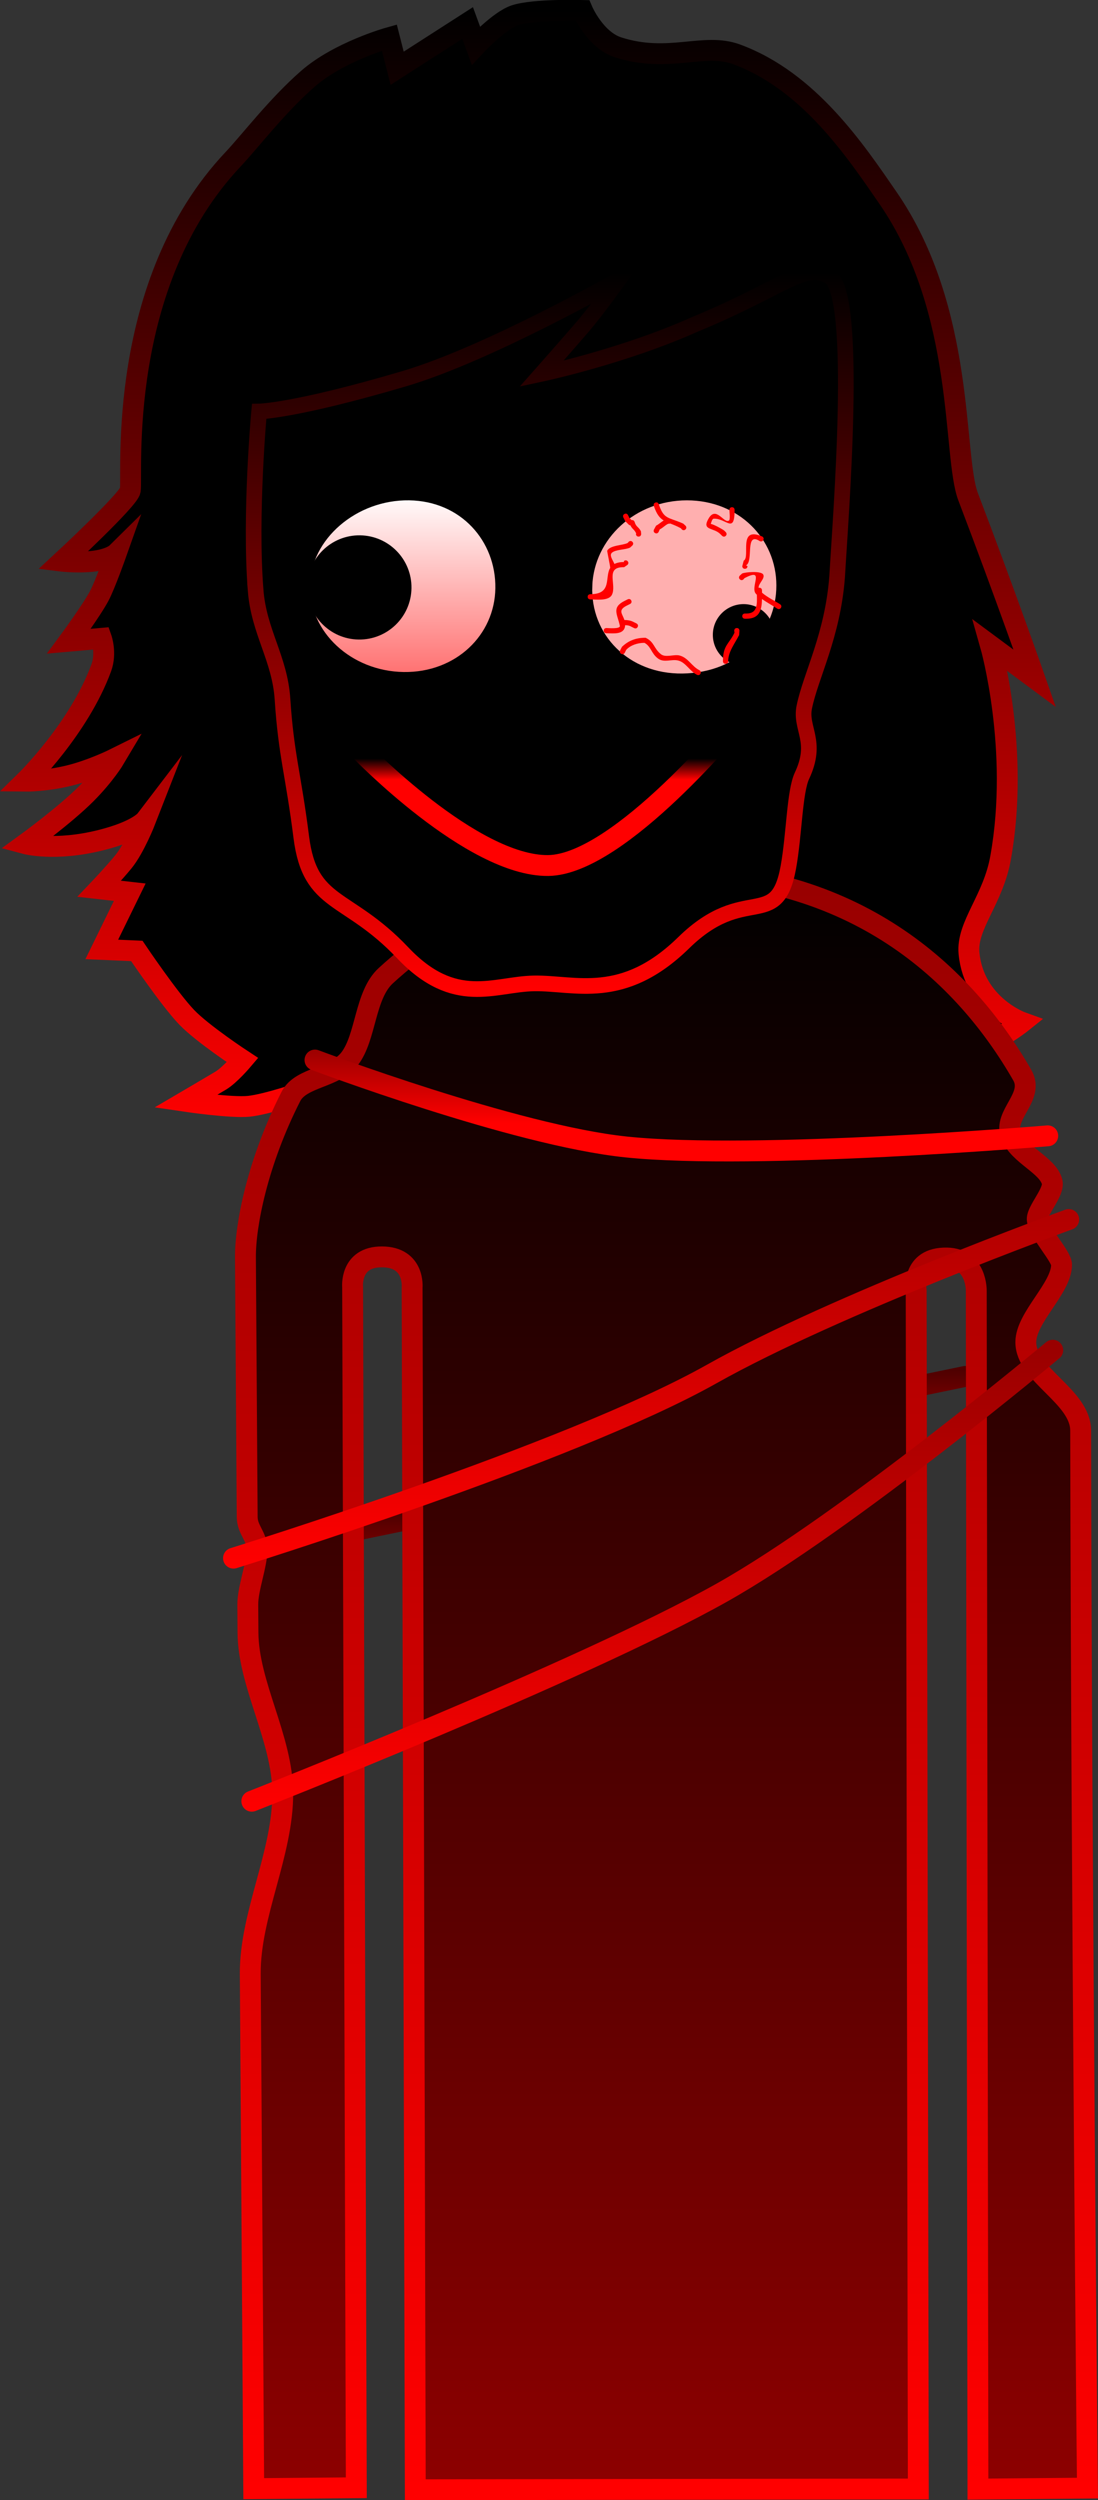 <svg version="1.1" xmlns="http://www.w3.org/2000/svg" xmlns:xlink="http://www.w3.org/1999/xlink" width="105.243" height="239.638" viewBox="0,0,105.243,239.638"><rect x="0" y="0" width="105.243" height="239.638" fill="#333333" stroke="none"/><defs><linearGradient x1="267.267" y1="196.383" x2="267.267" y2="198.383" gradientUnits="userSpaceOnUse" id="color-1"><stop offset="0" stop-color="#4f0000"/><stop offset="1" stop-color="#690000"/></linearGradient><linearGradient x1="213.186" y1="210.24" x2="213.186" y2="212.24" gradientUnits="userSpaceOnUse" id="color-2"><stop offset="0" stop-color="#4f0000"/><stop offset="1" stop-color="#690000"/></linearGradient><linearGradient x1="227.507" y1="66.04" x2="227.507" y2="173.469" gradientUnits="userSpaceOnUse" id="color-3"><stop offset="0" stop-color="#000000"/><stop offset="1" stop-color="#ff0000"/></linearGradient><linearGradient x1="240.59" y1="148.651" x2="240.59" y2="303.691" gradientUnits="userSpaceOnUse" id="color-4"><stop offset="0" stop-color="#000000"/><stop offset="1" stop-color="#8d0000"/></linearGradient><linearGradient x1="240.59" y1="148.651" x2="240.59" y2="303.691" gradientUnits="userSpaceOnUse" id="color-5"><stop offset="0" stop-color="#980000"/><stop offset="1" stop-color="#ff0000"/></linearGradient><linearGradient x1="229.402" y1="91.14" x2="229.402" y2="159.854" gradientUnits="userSpaceOnUse" id="color-6"><stop offset="0" stop-color="#000000"/><stop offset="1" stop-color="#ff0000"/></linearGradient><linearGradient x1="215.307" y1="112.308" x2="215.307" y2="130.167" gradientUnits="userSpaceOnUse" id="color-7"><stop offset="0" stop-color="#ffffff"/><stop offset="1" stop-color="#ff6d6d"/></linearGradient><linearGradient x1="226.3" y1="137.763" x2="226.3" y2="139.763" gradientUnits="userSpaceOnUse" id="color-8"><stop offset="0" stop-color="#000000"/><stop offset="1" stop-color="#ff0000"/></linearGradient><linearGradient x1="237.578" y1="193.295" x2="237.578" y2="238.907" gradientUnits="userSpaceOnUse" id="color-9"><stop offset="0" stop-color="#980000"/><stop offset="1" stop-color="#ff0000"/></linearGradient><linearGradient x1="241.413" y1="165.443" x2="241.413" y2="172.709" gradientUnits="userSpaceOnUse" id="color-10"><stop offset="0" stop-color="#980000"/><stop offset="1" stop-color="#ff0000"/></linearGradient><linearGradient x1="235.823" y1="169.997" x2="235.823" y2="215.609" gradientUnits="userSpaceOnUse" id="color-11"><stop offset="0" stop-color="#980000"/><stop offset="1" stop-color="#ff0000"/></linearGradient></defs><g transform="translate(-176.71,-65.054)"><g data-paper-data="{&quot;isPaintingLayer&quot;:true}" fill-rule="nonzero" stroke-linejoin="miter" stroke-miterlimit="10" stroke-dasharray="" stroke-dashoffset="0" style="mix-blend-mode: normal"><path d="M265.328,197.784l3.878,-0.802" fill="none" stroke="url(#color-1)" stroke-width="2" stroke-linecap="round"/><path d="M211.247,211.641l3.878,-0.802" fill="none" stroke="url(#color-2)" stroke-width="2" stroke-linecap="round"/><path d="M182.677,118.844c0,0 6.387,-5.922 6.52,-6.788c0.235,-1.528 -1.405,-19.806 9.868,-31.75c1.589,-1.684 4.198,-5.114 7.161,-7.704c2.988,-2.611 7.803,-3.947 7.803,-3.947l0.749,2.941l6.754,-4.34l0.792,2.165c0,0 2.25,-2.411 3.737,-2.901c1.841,-0.607 6.477,-0.467 6.477,-0.467c0,0 1.201,2.829 3.427,3.541c4.838,1.547 8.184,-0.494 11.333,0.663c6.95,2.552 11.415,9.254 14.519,13.757c7.483,10.859 6.185,24.715 7.688,28.658c3.575,9.381 6.38,17.4 6.38,17.4l-4.228,-3.134c0,0 2.817,9.917 0.972,20.263c-0.694,4.063 -3.294,6.542 -3.041,9.215c0.472,4.979 5.076,6.629 5.076,6.629c0,0 -3.42,2.742 -6.654,3.151c-2.37,0.3 -6.781,-1.07 -6.781,-1.07l2.931,3.49c0,0 -3.336,0.319 -5.072,0.336c-1.831,0.018 -5.644,-0.229 -5.644,-0.229c0,0 -1.514,2.006 -2.494,2.796c-0.982,0.791 -3.393,1.948 -3.393,1.948c0,0 1.315,-3.075 1.706,-4.439c0.236,-0.823 0.419,-2.979 0.419,-2.979c0,0 -1.715,4.783 -9.761,6.677c-2.801,0.659 -5.369,-0.625 -9.995,-0.662c-3.535,-0.053 -7.296,0.365 -10.063,0.323c-4.228,-0.063 -7.665,0.087 -9.886,-0.385c-3.274,-0.695 -4.107,-2.328 -4.107,-2.328c0,0 -3.549,1.229 -5.291,1.412c-1.701,0.178 -6.08,-0.471 -6.08,-0.471c0,0 2.341,-1.373 3.368,-1.988c0.871,-0.523 2.093,-1.964 2.093,-1.964c0,0 -3.849,-2.525 -5.37,-4.122c-1.692,-1.776 -4.767,-6.342 -4.767,-6.342l-3.357,-0.147l2.681,-5.483l-2.921,-0.33c0,0 1.414,-1.486 2.312,-2.587c1.086,-1.332 2.121,-3.987 2.121,-3.987c0,0 -0.795,1.042 -4.296,1.917c-4.386,1.097 -7.198,0.345 -7.198,0.345c0,0 3.739,-2.717 5.786,-4.77c1.824,-1.828 2.743,-3.377 2.743,-3.377c0,0 -2.184,1.085 -4.386,1.618c-2.298,0.556 -4.176,0.531 -4.176,0.531c0,0 5.155,-5.037 7.286,-10.874c0.513,-1.406 0.013,-2.818 0.013,-2.818l-3.117,0.275c0,0 2.161,-2.935 2.909,-4.342c0.564,-1.06 1.63,-4.072 1.63,-4.072c0,0 -0.671,0.662 -2.711,0.795c-1.293,0.085 -2.464,-0.049 -2.464,-0.049z" fill="#000000" stroke="url(#color-3)" stroke-width="2" stroke-linecap="butt"/><path d="M201.03,303.584c0,0 -0.156,-23.123 -0.332,-49.344c-0.038,-5.707 3.151,-11.562 3.112,-17.356c-0.035,-5.211 -3.299,-10.374 -3.332,-15.338c-0.006,-0.907 -0.012,-1.808 -0.018,-2.7c-0.01,-1.545 0.892,-3.797 0.882,-5.292c-0.009,-1.3 -0.93,-1.849 -0.939,-3.105c-0.071,-10.627 -0.131,-19.551 -0.167,-24.878c-0.021,-3.09 1.151,-9.12 4.357,-15.425c0.953,-1.875 4.195,-1.755 5.625,-3.609c1.599,-2.072 1.439,-6.106 3.468,-7.966c6.155,-5.643 14.515,-9.86 26.752,-9.921c18.209,-0.091 28.666,9.712 34.258,19.455c1.201,2.093 -1.859,3.779 -1.078,5.768c0.746,1.901 3.524,2.834 3.938,4.463c0.251,0.99 -1.563,2.827 -1.42,3.665c0.219,1.283 2.326,3.461 2.325,4.275c-0.004,2.256 -3.427,5.054 -3.427,7.42c-0,3.15 5.25,5.176 5.256,8.475c0.077,45.009 0.651,101.361 0.651,101.361l-10.497,0.096l-0.159,-114.843c0,0 0.075,-3.099 -2.816,-3.154c-3.434,-0.065 -2.945,3.116 -2.945,3.116l0.205,114.87l-48.214,0.072l-0.305,-115.233c0,0 0.279,-2.919 -2.886,-2.934c-3.111,-0.015 -2.816,2.909 -2.816,2.909l0.353,115.067z" fill="url(#color-4)" stroke="url(#color-5)" stroke-width="2" stroke-linecap="butt"/><path d="M201.213,121.647c-0.577,-7.293 0.335,-17.154 0.335,-17.154c0,0 3.411,-0.041 13.914,-3.144c8.07,-2.384 20.547,-9.487 20.547,-9.487c0,0 -2.16,3.005 -3.408,4.46c-1.327,1.547 -3.993,4.563 -3.993,4.563c0,0 7.838,-1.668 14.675,-4.729c8.568,-3.536 10.593,-6.053 12.95,-4.593c2.783,1.724 1.03,23.183 0.718,28.741c-0.422,5.669 -2.533,9.5 -3.15,12.521c-0.423,2.069 1.338,3.272 -0.22,6.579c-0.717,1.522 -0.743,5.663 -1.309,8.783c-1.121,6.18 -4.162,1.479 -10.019,7.215c-5.858,5.736 -10.407,3.838 -14.367,3.907c-3.811,0.066 -7.582,2.345 -12.582,-2.937c-5.324,-5.625 -8.875,-4.416 -9.716,-11.079c-0.757,-6 -1.453,-7.878 -1.8,-13.218c-0.253,-3.903 -2.261,-6.445 -2.576,-10.428z" fill="#000000" stroke="url(#color-6)" stroke-width="1.5" stroke-linecap="butt"/><path d="M205.723,121.167c0.071,-4.892 4.838,-8.936 10.211,-8.858c5.373,0.078 9.027,4.248 8.956,9.14c-0.071,4.892 -4.124,8.794 -9.497,8.716c-5.373,-0.078 -9.742,-4.107 -9.671,-8.999z" fill="url(#color-7)" stroke="#000000" stroke-width="1.4" stroke-linecap="butt"/><path d="M206.161,121.285c0.04,-2.758 2.309,-4.962 5.067,-4.922c2.758,0.04 4.962,2.309 4.922,5.067c-0.04,2.758 -2.309,4.962 -5.067,4.922c-2.758,-0.04 -4.962,-2.309 -4.922,-5.067z" fill="#000000" stroke="none" stroke-width="1.5" stroke-linecap="butt"/><path d="M232.78,121.168c0.204,-4.888 4.453,-8.858 9.77,-8.858c5.318,0 9.275,3.966 9.275,8.858c0,4.892 -3.886,9.071 -9.7,9.142c-5.53,0.067 -9.558,-4.037 -9.345,-9.142z" fill="#ffafaf" stroke="#000000" stroke-width="1.4" stroke-linecap="butt"/><path d="M245.035,125.903c0,-1.627 1.319,-2.946 2.946,-2.946c1.627,0 2.946,1.319 2.946,2.946c0,1.627 -1.319,2.946 -2.946,2.946c-1.627,0 -2.946,-1.319 -2.946,-2.946z" fill="#000000" stroke="none" stroke-width="1.5" stroke-linecap="butt"/><path d="M239.504,116.15c-0.224,-0.112 -0.112,-0.335 -0.112,-0.335l0.201,-0.374c0.294,-0.158 0.5,-0.358 0.729,-0.503c-0.383,-0.234 -0.673,-0.589 -0.944,-1.402c0,0 -0.079,-0.237 0.158,-0.316c0.237,-0.079 0.316,0.158 0.316,0.158c0.493,1.478 0.883,1.218 2.345,1.862l0.219,0.201c0,0 0.177,0.177 0,0.354c-0.177,0.177 -0.354,0 -0.354,0l-0.089,-0.108c-0.396,-0.213 -0.732,-0.343 -1.022,-0.458c-0.054,0.021 -0.101,0.021 -0.101,0.021c-0.197,-0.041 -0.598,0.41 -0.904,0.544l-0.108,0.244c0,0 -0.112,0.224 -0.335,0.112z" fill="#ff0000" stroke="none" stroke-width="0.5" stroke-linecap="butt"/><path d="M246.276,116.412c-0.177,0.177 -0.354,0 -0.354,0l-0.154,-0.154c-0.656,-0.68 -1.843,-0.316 -1.128,-1.524c0.723,-1.219 1.478,0.561 1.945,0.208c0.141,-0.107 0.036,-0.889 0.036,-1.022c0,0 0,-0.25 0.25,-0.25c0.25,0 0.25,0.25 0.25,0.25c0,2.38 -0.814,0.783 -2.007,0.849c-0.144,0.008 -0.224,0.337 -0.278,0.505c0.268,0.017 1.208,0.556 1.285,0.631l0.154,0.154c0,0 0.177,0.177 0,0.354z" fill="#ff0000" stroke="none" stroke-width="0.5" stroke-linecap="butt"/><path d="M248.107,119.572c-0.25,0 -0.25,-0.25 -0.25,-0.25l0.138,-0.532c0.67,-0.335 -0.594,-3.331 1.767,-2.316c0,0 0.224,0.112 0.112,0.335c-0.112,0.224 -0.335,0.112 -0.335,0.112c-1.462,-0.95 -0.568,1.94 -1.32,2.316l0.138,0.085c0,0 0,0.25 -0.25,0.25z" fill="#ff0000" stroke="none" stroke-width="0.5" stroke-linecap="butt"/><path d="M247.857,124.108c0,-0.25 0.25,-0.25 0.25,-0.25h0.154c1.054,0 1.021,-0.884 0.994,-1.796c-0.031,-0.03 -0.061,-0.061 -0.09,-0.093c-0.597,-0.649 0.928,-2.571 -1.101,-1.497l-0.089,0.108c0,0 -0.177,0.177 -0.354,0c-0.177,-0.177 0,-0.354 0,-0.354l0.219,-0.201c0.284,-0.136 1.818,-0.27 2.023,0.092c0.213,0.378 -0.489,0.877 -0.438,1.279c0.021,-0.005 0.045,-0.008 0.071,-0.008c0.25,0 0.25,0.25 0.25,0.25c0,0.074 0,0.148 0.001,0.222c0.49,0.437 1.397,0.885 1.74,1.114c0,0 0.208,0.139 0.069,0.347c-0.139,0.208 -0.347,0.069 -0.347,0.069c-0.438,-0.293 -0.992,-0.587 -1.463,-0.923c-0.02,1.01 -0.204,1.891 -1.486,1.891h-0.154c0,0 -0.25,0 -0.25,-0.25z" fill="#ff0000" stroke="none" stroke-width="0.5" stroke-linecap="butt"/><path d="M247.335,125.248c0.25,0 0.25,0.25 0.25,0.25l-0.026,0.421c-0.413,0.809 -1.054,1.604 -1.054,2.513c0,0 0,0.25 -0.25,0.25c-0.25,0 -0.25,-0.25 -0.25,-0.25c0,-1.542 0.561,-1.615 1.107,-2.736l-0.026,-0.197c0,0 0,-0.25 0.25,-0.25z" fill="#ff0000" stroke="none" stroke-width="0.5" stroke-linecap="butt"/><path d="M236.262,127.728c-0.224,-0.112 -0.112,-0.335 -0.112,-0.335l0.175,-0.343c0.634,-0.6 1.322,-0.869 2.267,-0.869c0.861,0.413 0.768,1.033 1.478,1.584c0.441,0.342 1.251,-0.013 1.764,0.114c0.836,0.207 1.168,1.039 1.907,1.409c0,0 0.224,0.112 0.112,0.335c-0.112,0.224 -0.335,0.112 -0.335,0.112c-0.695,-0.348 -1.074,-1.186 -1.798,-1.37c-0.647,-0.164 -1.343,0.245 -1.941,-0.195c-0.65,-0.477 -0.66,-1.164 -1.301,-1.503c-0.654,0 -1.346,0.229 -1.747,0.675l-0.134,0.274c0,0 -0.112,0.224 -0.335,0.112z" fill="#ff0000" stroke="none" stroke-width="0.5" stroke-linecap="butt"/><path d="M237.832,125.146c-0.112,0.224 -0.335,0.112 -0.335,0.112l-0.315,-0.157c-0.161,-0.099 -0.362,-0.123 -0.555,-0.125c-0.001,0.019 -0.002,0.039 -0.004,0.059c-0.08,0.896 -1.192,0.713 -1.794,0.713c0,0 -0.25,0 -0.25,-0.25c0,-0.25 0.25,-0.25 0.25,-0.25c0.125,0 1.363,0.123 1.294,-0.213c-0.225,-1.09 -0.82,-1.751 0.447,-2.385l0.309,-0.154c0,0 0.224,-0.112 0.335,0.112c0.112,0.224 -0.112,0.335 -0.112,0.335l-0.309,0.154c-0.891,0.446 -0.428,0.773 -0.236,1.38c0.294,0.006 0.601,0.044 0.859,0.183l0.303,0.151c0,0 0.224,0.112 0.112,0.335z" fill="#ff0000" stroke="none" stroke-width="0.5" stroke-linecap="butt"/><path d="M237.322,116.984c0.177,0.177 0,0.354 0,0.354l-0.219,0.201c-0.453,0.217 -1.358,0.17 -1.731,0.483c-0.291,0.245 0.054,0.676 0.232,1.088c0.219,-0.114 0.516,-0.184 0.924,-0.192l-0.022,-0.081c0,0 0.177,-0.177 0.354,0c0.177,0.177 0,0.354 0,0.354l-0.331,0.228c-1.886,-0.054 -0.666,1.699 -1.177,2.66c-0.32,0.602 -1.55,0.427 -2.065,0.427c0,0 -0.25,0 -0.25,-0.25c0,-0.25 0.25,-0.25 0.25,-0.25c2.132,0 1.36,-1.631 1.912,-2.522c-0,-0.004 -0,-0.007 -0,-0.007c0,-0.164 -0.305,-1.61 -0.292,-1.633c0.287,-0.547 1.51,-0.506 1.974,-0.752l0.089,-0.108c0,0 0.177,-0.177 0.354,0z" fill="#ff0000" stroke="none" stroke-width="0.5" stroke-linecap="butt"/><path d="M236.57,114.313c0.224,-0.112 0.335,0.112 0.335,0.112l0.134,0.274c0.071,0.07 0.142,0.139 0.212,0.209c0.213,-0.049 0.285,0.167 0.285,0.167c0.137,0.488 0.362,0.444 0.604,0.894l0.026,0.266c0,0 0,0.25 -0.25,0.25c-0.25,0 -0.25,-0.25 -0.25,-0.25l0.026,-0.043c-0.182,-0.412 -0.368,-0.391 -0.557,-0.783c-0.097,-0.007 -0.168,-0.078 -0.168,-0.078c-0.112,-0.113 -0.223,-0.226 -0.335,-0.339l-0.175,-0.343c0,0 -0.112,-0.224 0.112,-0.335z" fill="#ff0000" stroke="none" stroke-width="0.5" stroke-linecap="butt"/><path d="M247.528,133.9c0,0 -11.411,14.037 -18.277,14.112c-7.309,0.079 -18.003,-11.024 -18.003,-11.024" fill="none" stroke="url(#color-8)" stroke-width="2" stroke-linecap="round"/><path d="M277.616,194.467c0,0 -19.653,16.449 -31.691,23.22c-13.603,7.652 -45.079,20.009 -45.079,20.009" fill="none" stroke="url(#color-9)" stroke-width="2" stroke-linecap="round"/><path d="M277.135,173.92c0,0 -27.945,2.357 -40.392,1.069c-10.699,-1.107 -29.843,-8.335 -29.843,-8.335" fill="none" stroke="url(#color-10)" stroke-width="2" stroke-linecap="round"/><path d="M279.147,181.941c0,0 -22.209,8.051 -34.247,14.822c-13.603,7.652 -45.809,17.635 -45.809,17.635" fill="none" stroke="url(#color-11)" stroke-width="2" stroke-linecap="round"/></g></g></svg>